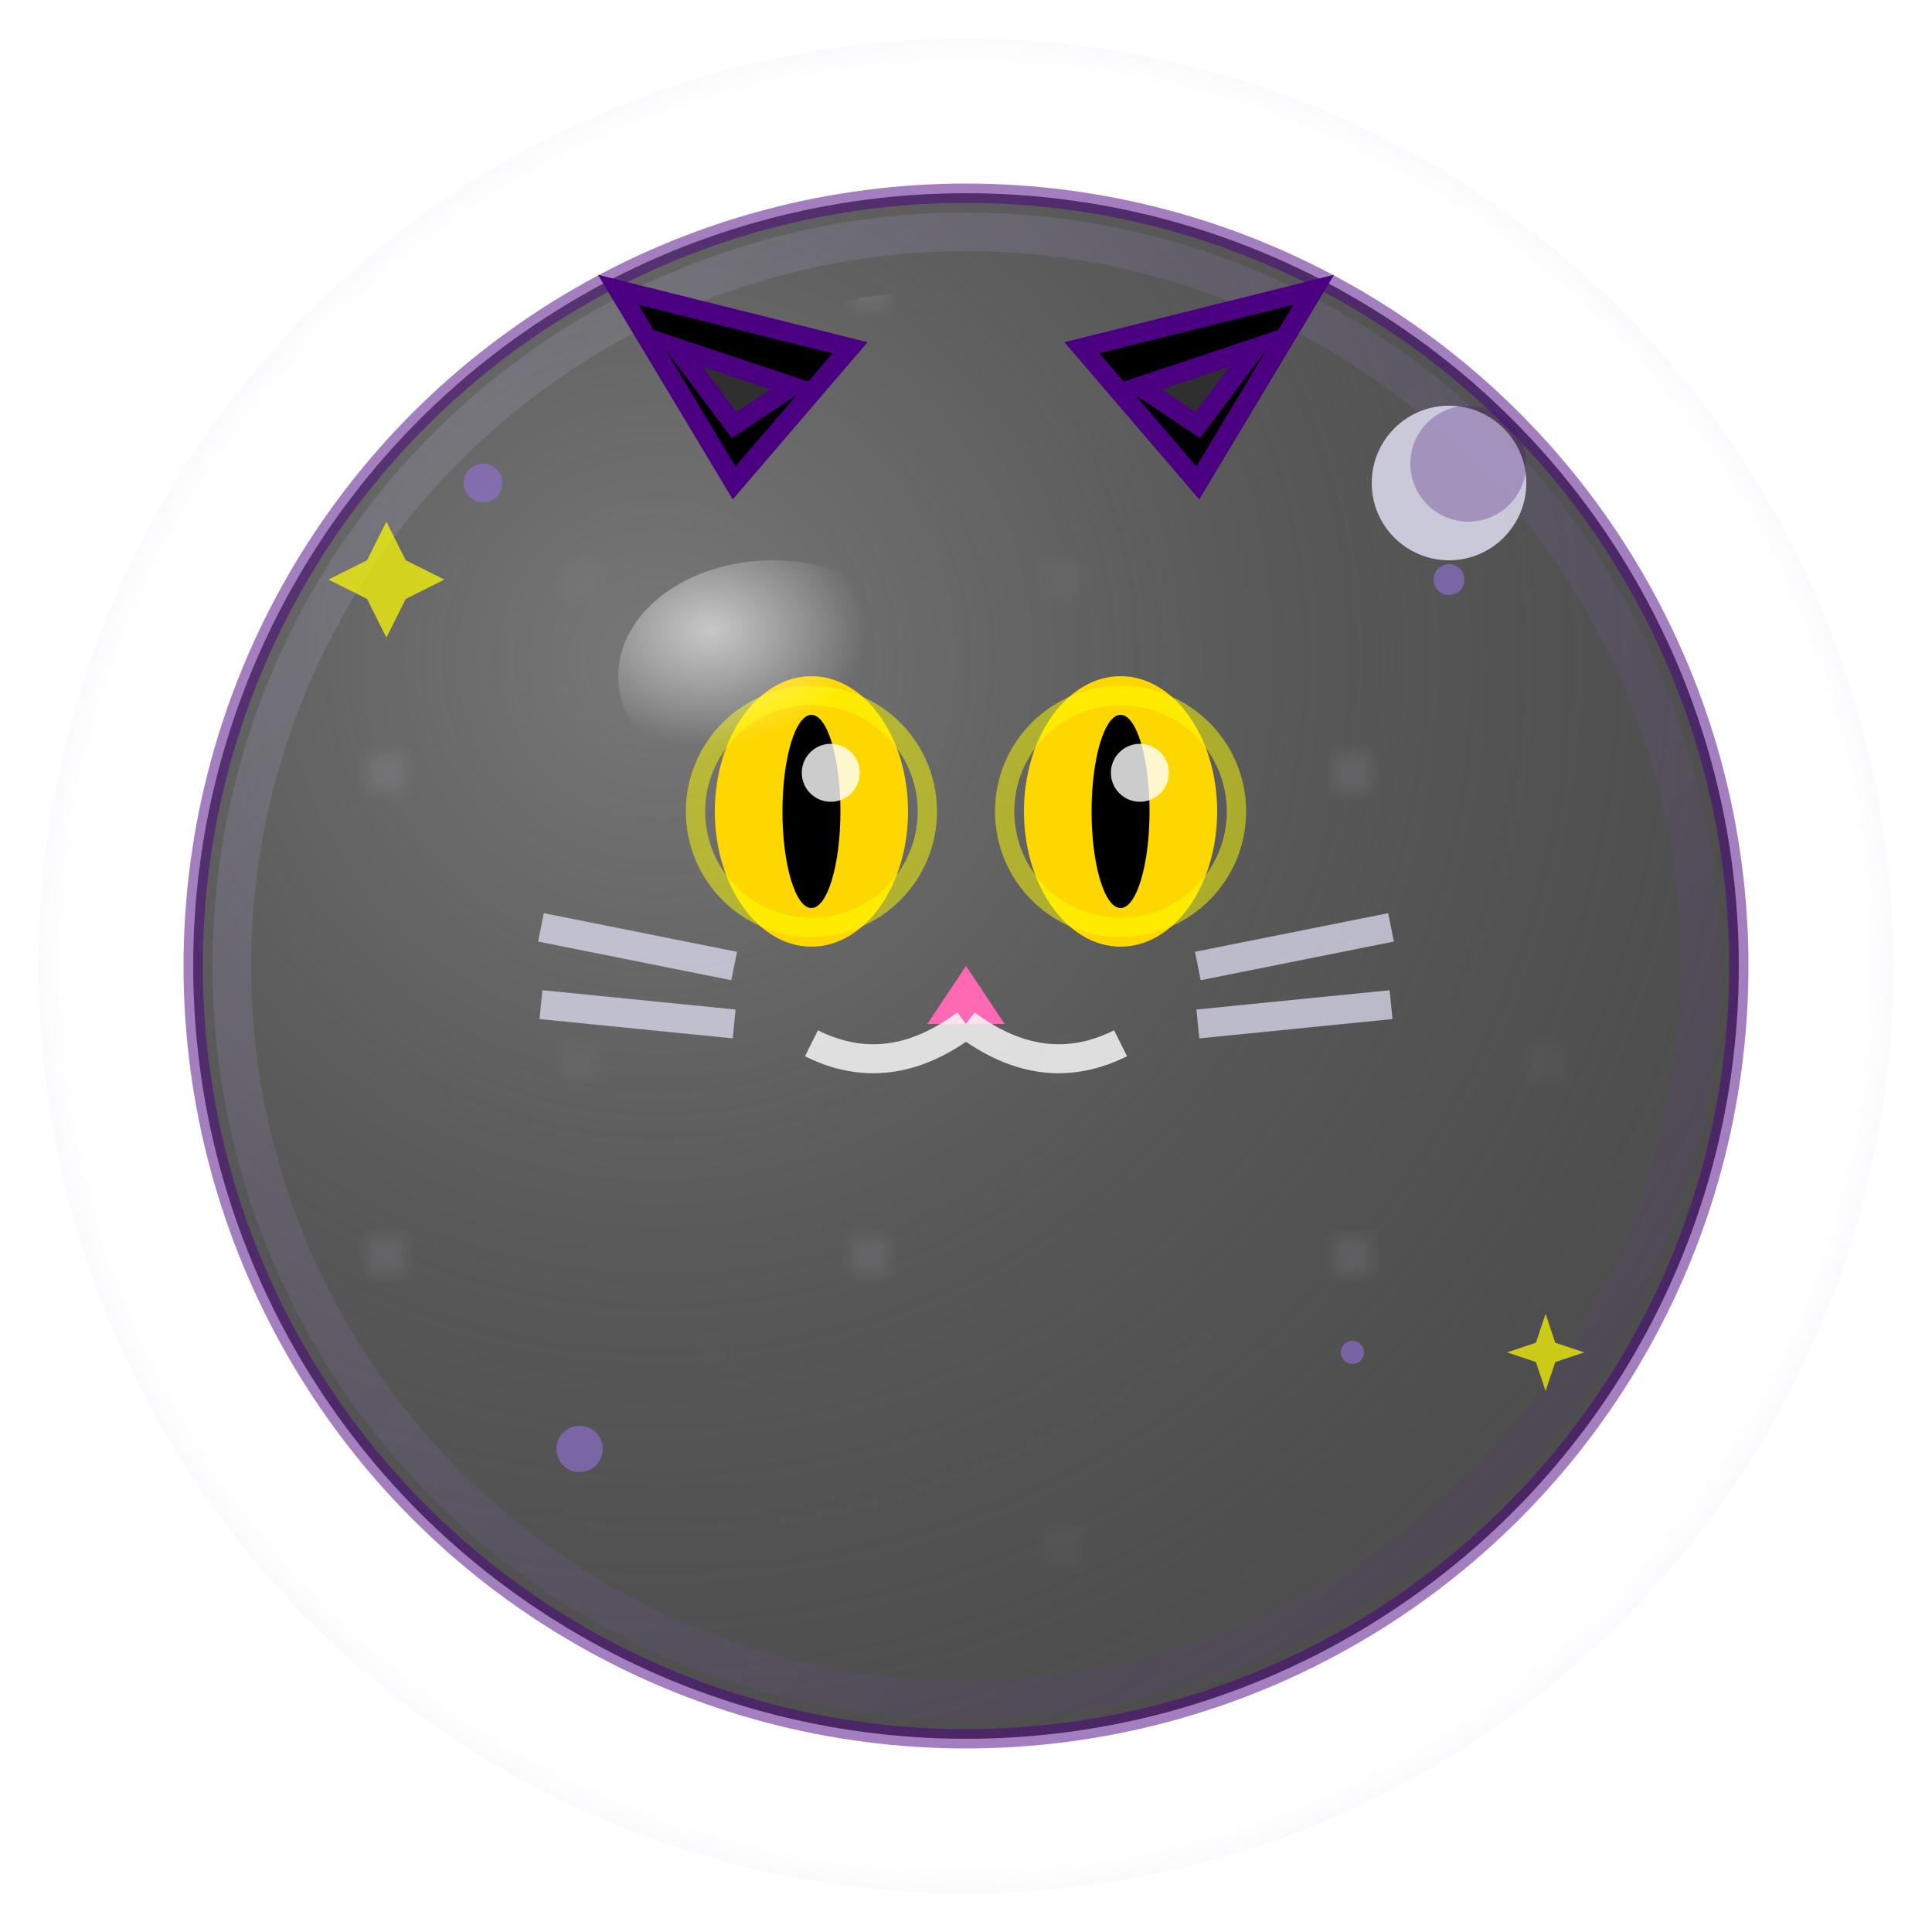 <svg viewBox="0 0 100 100" xmlns="http://www.w3.org/2000/svg">
  <defs>
    <!-- 黑猫主体渐变 -->
    <radialGradient id="blackCatGradient" cx="0.3" cy="0.3" r="0.8">
      <stop offset="0%" style="stop-color:#696969;stop-opacity:0.9" />
      <stop offset="50%" style="stop-color:#2F2F2F;stop-opacity:0.8" />
      <stop offset="100%" style="stop-color:#000000;stop-opacity:0.7" />
    </radialGradient>
    
    <!-- 神秘光晕 -->
    <radialGradient id="mysticalGlow" cx="0.5" cy="0.5" r="0.8">
      <stop offset="60%" style="stop-color:#4B0082;stop-opacity:0" />
      <stop offset="100%" style="stop-color:#4B0082;stop-opacity:0.5" />
    </radialGradient>
    
    <!-- 高光渐变 -->
    <radialGradient id="blackHighlight" cx="0.3" cy="0.3" r="0.5">
      <stop offset="0%" style="stop-color:#FFFFFF;stop-opacity:0.6" />
      <stop offset="100%" style="stop-color:#FFFFFF;stop-opacity:0" />
    </radialGradient>
    
    <!-- 月光渐变 -->
    <linearGradient id="moonlightGradient" x1="0%" y1="0%" x2="100%" y2="100%">
      <stop offset="0%" style="stop-color:#E6E6FA;stop-opacity:0.4" />
      <stop offset="50%" style="stop-color:#9370DB;stop-opacity:0.3" />
      <stop offset="100%" style="stop-color:#4B0082;stop-opacity:0.2" />
    </linearGradient>
    
    <!-- 星光图案 -->
    <pattern id="starPattern" x="0" y="0" width="25" height="25" patternUnits="userSpaceOnUse">
      <rect width="25" height="25" fill="none"/>
      <g fill="#E6E6FA" opacity="0.3">
        <circle cx="5" cy="5" r="0.5" />
        <circle cx="20" cy="15" r="0.8" />
        <circle cx="12" cy="20" r="0.3" />
      </g>
    </pattern>
  </defs>
  
  <!-- 外层神秘光晕 -->
  <circle cx="50" cy="50" r="48" fill="url(#mysticalGlow)" />
  
  <!-- 泡泡主体 -->
  <circle cx="50" cy="50" r="40" fill="url(#blackCatGradient)" stroke="#4B0082" stroke-width="1" stroke-opacity="0.5" />
  
  <!-- 星光装饰 -->
  <circle cx="50" cy="50" r="35" fill="url(#starPattern)" opacity="0.6" />
  
  <!-- 月光效果 -->
  <circle cx="50" cy="50" r="38" fill="none" stroke="url(#moonlightGradient)" stroke-width="2" opacity="0.4" />
  
  <!-- 猫咪脸部特征 -->
  <g transform="translate(50,50)">
    <!-- 猫耳朵 -->
    <g fill="#000000" stroke="#4B0082" stroke-width="1">
      <path d="M-12,-25 L-18,-35 L-6,-32 Z" />
      <path d="M12,-25 L6,-32 L18,-35 Z" />
      <!-- 耳朵内侧 -->
      <path d="M-12,-28 L-15,-32 L-9,-30 Z" fill="#2F2F2F" />
      <path d="M12,-28 L9,-30 L15,-32 Z" fill="#2F2F2F" />
    </g>
    
    <!-- 猫眼睛（发光黄色） -->
    <g>
      <ellipse cx="-8" cy="-8" rx="5" ry="7" fill="#FFD700" />
      <ellipse cx="8" cy="-8" rx="5" ry="7" fill="#FFD700" />
      <!-- 瞳孔 -->
      <ellipse cx="-8" cy="-8" rx="1.5" ry="5" fill="#000000" />
      <ellipse cx="8" cy="-8" rx="1.5" ry="5" fill="#000000" />
      <!-- 眼睛发光效果 -->
      <circle cx="-8" cy="-8" r="6" fill="none" stroke="#FFFF00" stroke-width="1" opacity="0.5" />
      <circle cx="8" cy="-8" r="6" fill="none" stroke="#FFFF00" stroke-width="1" opacity="0.5" />
      <!-- 眼睛高光 -->
      <circle cx="-7" cy="-10" r="1.5" fill="#FFFFFF" opacity="0.8" />
      <circle cx="9" cy="-10" r="1.5" fill="#FFFFFF" opacity="0.8" />
    </g>
    
    <!-- 猫鼻子 -->
    <path d="M0,0 L-2,3 L2,3 Z" fill="#FF69B4" />
    
    <!-- 猫嘴巴 -->
    <g stroke="#FFFFFF" stroke-width="1.5" fill="none" opacity="0.8">
      <path d="M0,3 Q-4,6 -8,4" />
      <path d="M0,3 Q4,6 8,4" />
    </g>
    
    <!-- 猫胡须 -->
    <g stroke="#E6E6FA" stroke-width="1.5" fill="none" opacity="0.7">
      <line x1="-22" y1="-2" x2="-12" y2="0" />
      <line x1="-22" y1="2" x2="-12" y2="3" />
      <line x1="12" y1="0" x2="22" y2="-2" />
      <line x1="12" y1="3" x2="22" y2="2" />
    </g>
  </g>
  
  <!-- 高光效果 -->
  <ellipse cx="40" cy="35" rx="8" ry="6" fill="url(#blackHighlight)" />
  
  <!-- 神秘粒子装饰 -->
  <g fill="#9370DB" opacity="0.6">
    <circle cx="25" cy="25" r="1">
      <animate attributeName="opacity" values="0.6;1;0.6" dur="2.5s" repeatCount="indefinite" />
    </circle>
    <circle cx="75" cy="30" r="0.8">
      <animate attributeName="opacity" values="0.6;1;0.6" dur="3s" repeatCount="indefinite" begin="0.5s" />
    </circle>
    <circle cx="30" cy="75" r="1.2">
      <animate attributeName="opacity" values="0.6;1;0.6" dur="2.2s" repeatCount="indefinite" begin="1s" />
    </circle>
    <circle cx="70" cy="70" r="0.6">
      <animate attributeName="opacity" values="0.6;1;0.6" dur="2.8s" repeatCount="indefinite" begin="0.3s" />
    </circle>
  </g>
  
  <!-- 月亮装饰 -->
  <g transform="translate(75,25)" fill="#E6E6FA" opacity="0.8">
    <circle r="4" />
    <circle cx="1" cy="-1" r="3" fill="#4B0082" opacity="0.3" />
    <animate attributeName="opacity" values="0.8;1;0.8" dur="4s" repeatCount="indefinite" />
  </g>
  
  <!-- 魔法星星装饰 -->
  <g fill="#FFFF00" opacity="0.7">
    <g transform="translate(20,30)">
      <path d="M0,-3 L1,-1 L3,0 L1,1 L0,3 L-1,1 L-3,0 L-1,-1 Z">
        <animate attributeName="opacity" values="0.7;1;0.7" dur="2s" repeatCount="indefinite" />
        <animateTransform attributeName="transform" type="rotate" values="0;360" dur="8s" repeatCount="indefinite" />
      </path>
    </g>
    <g transform="translate(80,70)">
      <path d="M0,-2 L0.5,-0.5 L2,0 L0.5,0.5 L0,2 L-0.5,0.5 L-2,0 L-0.5,-0.5 Z">
        <animate attributeName="opacity" values="0.7;1;0.7" dur="2.5s" repeatCount="indefinite" begin="1s" />
        <animateTransform attributeName="transform" type="rotate" values="360;0" dur="6s" repeatCount="indefinite" />
      </path>
    </g>
  </g>
</svg> 